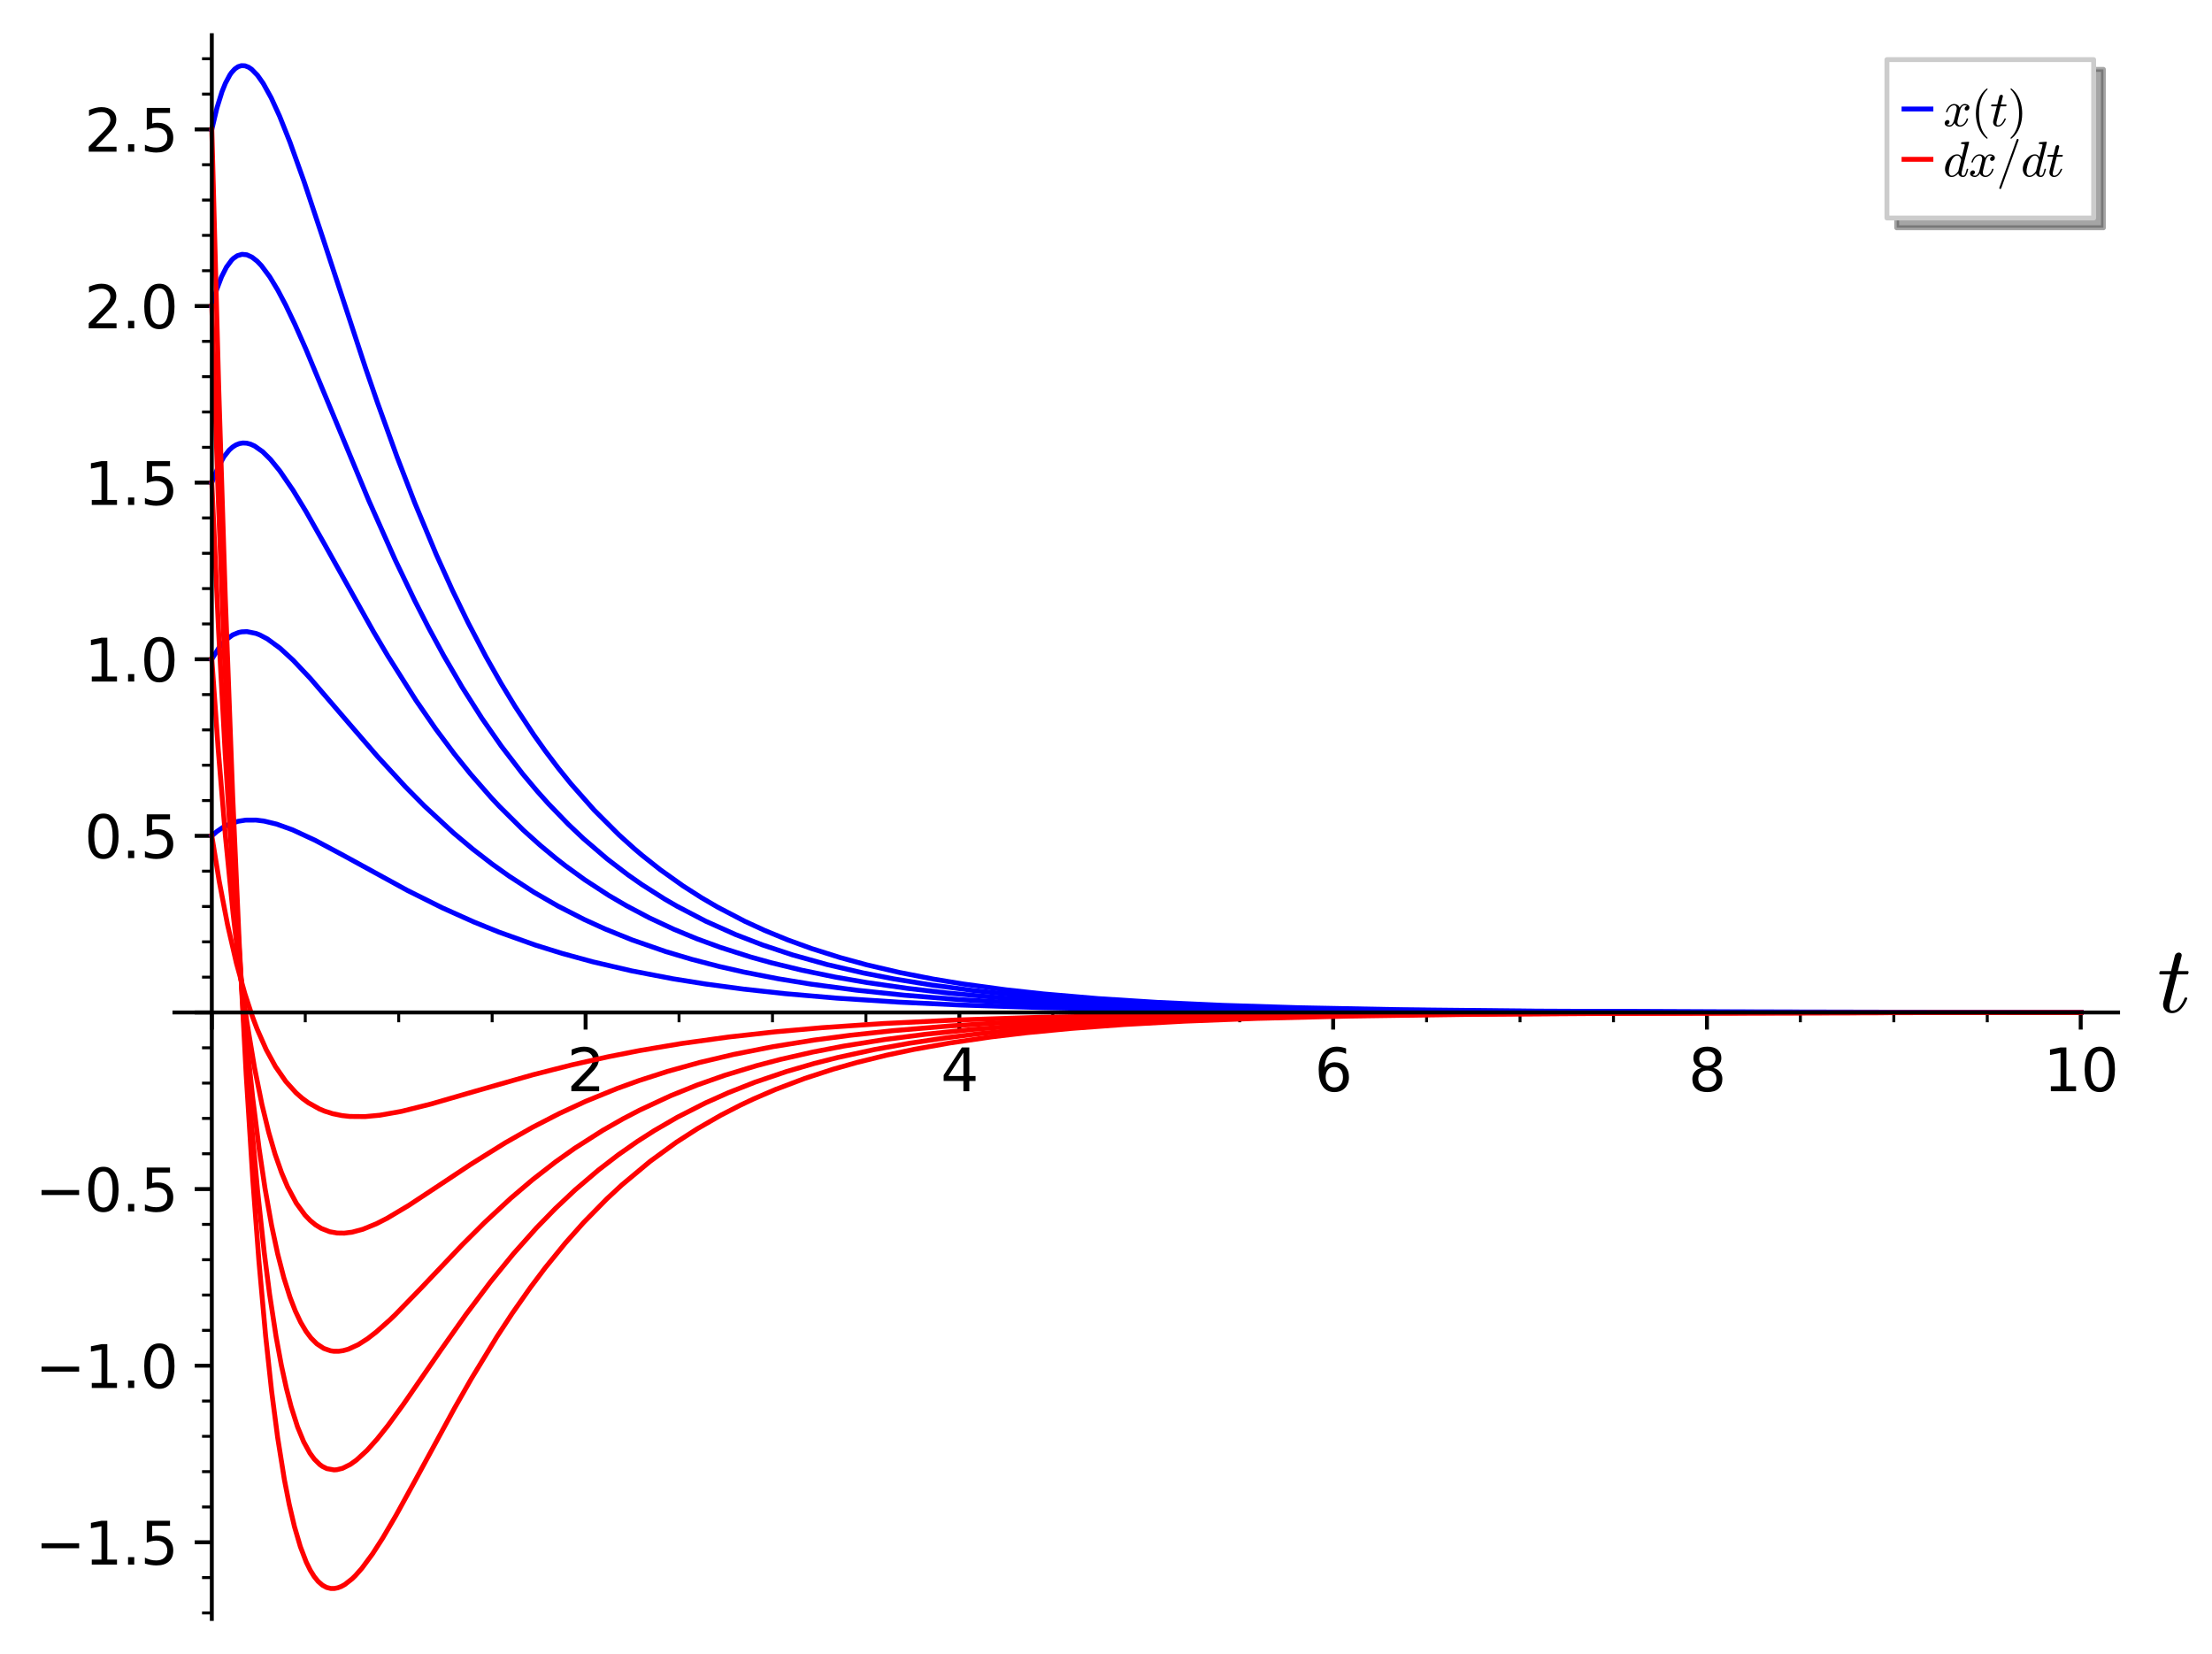 <?xml version="1.0" encoding="utf-8" standalone="no"?>
<!DOCTYPE svg PUBLIC "-//W3C//DTD SVG 1.1//EN"
  "http://www.w3.org/Graphics/SVG/1.1/DTD/svg11.dtd">
<svg xmlns:xlink="http://www.w3.org/1999/xlink" width="452.606pt" height="338.4pt" viewBox="0 0 452.606 338.4" xmlns="http://www.w3.org/2000/svg" version="1.1">
 <defs>
  <style type="text/css">*{stroke-linejoin: round; stroke-linecap: butt}</style>
 </defs>
 <g id="figure_1">
  <g id="patch_1">
   <path d="M 0 338.4 
L 452.606 338.4 
L 452.606 0 
L 0 0 
z
" style="fill: #ffffff"/>
  </g>
  <g id="axes_1">
   <g id="patch_2">
    <path d="M 35.691 331.2 
L 433.391 331.2 
L 433.391 7.2 
L 35.691 7.2 
z
" style="fill: #ffffff"/>
   </g>
   <g id="matplotlib.axis_1">
    <g id="xtick_1">
     <g id="line2d_1">
      <defs>
       <path id="m7b6e2e7fbb" d="M 0 0 
L 0 3.5 
" style="stroke: #000000; stroke-width: 0.8"/>
      </defs>
      <g>
       <use xlink:href="#m7b6e2e7fbb" x="43.339" y="207.125" style="stroke: #000000; stroke-width: 0.8"/>
      </g>
     </g>
    </g>
    <g id="xtick_2">
     <g id="line2d_2">
      <g>
       <use xlink:href="#m7b6e2e7fbb" x="119.82" y="207.125" style="stroke: #000000; stroke-width: 0.8"/>
      </g>
     </g>
     <g id="text_1">
      <!-- 2 -->
      <g transform="translate(116.003 223.243) scale(0.12 -0.12)">
       <defs>
        <path id="DejaVuSans-32" d="M 1228 531 
L 3431 531 
L 3431 0 
L 469 0 
L 469 531 
Q 828 903 1448 1529 
Q 2069 2156 2228 2338 
Q 2531 2678 2651 2914 
Q 2772 3150 2772 3378 
Q 2772 3750 2511 3984 
Q 2250 4219 1831 4219 
Q 1534 4219 1204 4116 
Q 875 4013 500 3803 
L 500 4441 
Q 881 4594 1212 4672 
Q 1544 4750 1819 4750 
Q 2544 4750 2975 4387 
Q 3406 4025 3406 3419 
Q 3406 3131 3298 2873 
Q 3191 2616 2906 2266 
Q 2828 2175 2409 1742 
Q 1991 1309 1228 531 
z
" transform="scale(0.016)"/>
       </defs>
       <use xlink:href="#DejaVuSans-32"/>
      </g>
     </g>
    </g>
    <g id="xtick_3">
     <g id="line2d_3">
      <g>
       <use xlink:href="#m7b6e2e7fbb" x="196.301" y="207.125" style="stroke: #000000; stroke-width: 0.8"/>
      </g>
     </g>
     <g id="text_2">
      <!-- 4 -->
      <g transform="translate(192.483 223.243) scale(0.12 -0.12)">
       <defs>
        <path id="DejaVuSans-34" d="M 2419 4116 
L 825 1625 
L 2419 1625 
L 2419 4116 
z
M 2253 4666 
L 3047 4666 
L 3047 1625 
L 3713 1625 
L 3713 1100 
L 3047 1100 
L 3047 0 
L 2419 0 
L 2419 1100 
L 313 1100 
L 313 1709 
L 2253 4666 
z
" transform="scale(0.016)"/>
       </defs>
       <use xlink:href="#DejaVuSans-34"/>
      </g>
     </g>
    </g>
    <g id="xtick_4">
     <g id="line2d_4">
      <g>
       <use xlink:href="#m7b6e2e7fbb" x="272.782" y="207.125" style="stroke: #000000; stroke-width: 0.8"/>
      </g>
     </g>
     <g id="text_3">
      <!-- 6 -->
      <g transform="translate(268.964 223.243) scale(0.12 -0.12)">
       <defs>
        <path id="DejaVuSans-36" d="M 2113 2584 
Q 1688 2584 1439 2293 
Q 1191 2003 1191 1497 
Q 1191 994 1439 701 
Q 1688 409 2113 409 
Q 2538 409 2786 701 
Q 3034 994 3034 1497 
Q 3034 2003 2786 2293 
Q 2538 2584 2113 2584 
z
M 3366 4563 
L 3366 3988 
Q 3128 4100 2886 4159 
Q 2644 4219 2406 4219 
Q 1781 4219 1451 3797 
Q 1122 3375 1075 2522 
Q 1259 2794 1537 2939 
Q 1816 3084 2150 3084 
Q 2853 3084 3261 2657 
Q 3669 2231 3669 1497 
Q 3669 778 3244 343 
Q 2819 -91 2113 -91 
Q 1303 -91 875 529 
Q 447 1150 447 2328 
Q 447 3434 972 4092 
Q 1497 4750 2381 4750 
Q 2619 4750 2861 4703 
Q 3103 4656 3366 4563 
z
" transform="scale(0.016)"/>
       </defs>
       <use xlink:href="#DejaVuSans-36"/>
      </g>
     </g>
    </g>
    <g id="xtick_5">
     <g id="line2d_5">
      <g>
       <use xlink:href="#m7b6e2e7fbb" x="349.263" y="207.125" style="stroke: #000000; stroke-width: 0.8"/>
      </g>
     </g>
     <g id="text_4">
      <!-- 8 -->
      <g transform="translate(345.445 223.243) scale(0.12 -0.12)">
       <defs>
        <path id="DejaVuSans-38" d="M 2034 2216 
Q 1584 2216 1326 1975 
Q 1069 1734 1069 1313 
Q 1069 891 1326 650 
Q 1584 409 2034 409 
Q 2484 409 2743 651 
Q 3003 894 3003 1313 
Q 3003 1734 2745 1975 
Q 2488 2216 2034 2216 
z
M 1403 2484 
Q 997 2584 770 2862 
Q 544 3141 544 3541 
Q 544 4100 942 4425 
Q 1341 4750 2034 4750 
Q 2731 4750 3128 4425 
Q 3525 4100 3525 3541 
Q 3525 3141 3298 2862 
Q 3072 2584 2669 2484 
Q 3125 2378 3379 2068 
Q 3634 1759 3634 1313 
Q 3634 634 3220 271 
Q 2806 -91 2034 -91 
Q 1263 -91 848 271 
Q 434 634 434 1313 
Q 434 1759 690 2068 
Q 947 2378 1403 2484 
z
M 1172 3481 
Q 1172 3119 1398 2916 
Q 1625 2713 2034 2713 
Q 2441 2713 2670 2916 
Q 2900 3119 2900 3481 
Q 2900 3844 2670 4047 
Q 2441 4250 2034 4250 
Q 1625 4250 1398 4047 
Q 1172 3844 1172 3481 
z
" transform="scale(0.016)"/>
       </defs>
       <use xlink:href="#DejaVuSans-38"/>
      </g>
     </g>
    </g>
    <g id="xtick_6">
     <g id="line2d_6">
      <g>
       <use xlink:href="#m7b6e2e7fbb" x="425.743" y="207.125" style="stroke: #000000; stroke-width: 0.8"/>
      </g>
     </g>
     <g id="text_5">
      <!-- 10 -->
      <g transform="translate(418.108 223.243) scale(0.12 -0.12)">
       <defs>
        <path id="DejaVuSans-31" d="M 794 531 
L 1825 531 
L 1825 4091 
L 703 3866 
L 703 4441 
L 1819 4666 
L 2450 4666 
L 2450 531 
L 3481 531 
L 3481 0 
L 794 0 
L 794 531 
z
" transform="scale(0.016)"/>
        <path id="DejaVuSans-30" d="M 2034 4250 
Q 1547 4250 1301 3770 
Q 1056 3291 1056 2328 
Q 1056 1369 1301 889 
Q 1547 409 2034 409 
Q 2525 409 2770 889 
Q 3016 1369 3016 2328 
Q 3016 3291 2770 3770 
Q 2525 4250 2034 4250 
z
M 2034 4750 
Q 2819 4750 3233 4129 
Q 3647 3509 3647 2328 
Q 3647 1150 3233 529 
Q 2819 -91 2034 -91 
Q 1250 -91 836 529 
Q 422 1150 422 2328 
Q 422 3509 836 4129 
Q 1250 4750 2034 4750 
z
" transform="scale(0.016)"/>
       </defs>
       <use xlink:href="#DejaVuSans-31"/>
       <use xlink:href="#DejaVuSans-30" x="63.623"/>
      </g>
     </g>
    </g>
    <g id="xtick_7">
     <g id="line2d_7">
      <defs>
       <path id="m4ccfd681a9" d="M 0 0 
L 0 2 
" style="stroke: #000000; stroke-width: 0.6"/>
      </defs>
      <g>
       <use xlink:href="#m4ccfd681a9" x="62.46" y="207.125" style="stroke: #000000; stroke-width: 0.6"/>
      </g>
     </g>
    </g>
    <g id="xtick_8">
     <g id="line2d_8">
      <g>
       <use xlink:href="#m4ccfd681a9" x="81.58" y="207.125" style="stroke: #000000; stroke-width: 0.6"/>
      </g>
     </g>
    </g>
    <g id="xtick_9">
     <g id="line2d_9">
      <g>
       <use xlink:href="#m4ccfd681a9" x="100.7" y="207.125" style="stroke: #000000; stroke-width: 0.6"/>
      </g>
     </g>
    </g>
    <g id="xtick_10">
     <g id="line2d_10">
      <g>
       <use xlink:href="#m4ccfd681a9" x="138.94" y="207.125" style="stroke: #000000; stroke-width: 0.6"/>
      </g>
     </g>
    </g>
    <g id="xtick_11">
     <g id="line2d_11">
      <g>
       <use xlink:href="#m4ccfd681a9" x="158.061" y="207.125" style="stroke: #000000; stroke-width: 0.6"/>
      </g>
     </g>
    </g>
    <g id="xtick_12">
     <g id="line2d_12">
      <g>
       <use xlink:href="#m4ccfd681a9" x="177.181" y="207.125" style="stroke: #000000; stroke-width: 0.6"/>
      </g>
     </g>
    </g>
    <g id="xtick_13">
     <g id="line2d_13">
      <g>
       <use xlink:href="#m4ccfd681a9" x="215.421" y="207.125" style="stroke: #000000; stroke-width: 0.6"/>
      </g>
     </g>
    </g>
    <g id="xtick_14">
     <g id="line2d_14">
      <g>
       <use xlink:href="#m4ccfd681a9" x="234.541" y="207.125" style="stroke: #000000; stroke-width: 0.6"/>
      </g>
     </g>
    </g>
    <g id="xtick_15">
     <g id="line2d_15">
      <g>
       <use xlink:href="#m4ccfd681a9" x="253.662" y="207.125" style="stroke: #000000; stroke-width: 0.6"/>
      </g>
     </g>
    </g>
    <g id="xtick_16">
     <g id="line2d_16">
      <g>
       <use xlink:href="#m4ccfd681a9" x="291.902" y="207.125" style="stroke: #000000; stroke-width: 0.6"/>
      </g>
     </g>
    </g>
    <g id="xtick_17">
     <g id="line2d_17">
      <g>
       <use xlink:href="#m4ccfd681a9" x="311.022" y="207.125" style="stroke: #000000; stroke-width: 0.6"/>
      </g>
     </g>
    </g>
    <g id="xtick_18">
     <g id="line2d_18">
      <g>
       <use xlink:href="#m4ccfd681a9" x="330.142" y="207.125" style="stroke: #000000; stroke-width: 0.6"/>
      </g>
     </g>
    </g>
    <g id="xtick_19">
     <g id="line2d_19">
      <g>
       <use xlink:href="#m4ccfd681a9" x="368.383" y="207.125" style="stroke: #000000; stroke-width: 0.6"/>
      </g>
     </g>
    </g>
    <g id="xtick_20">
     <g id="line2d_20">
      <g>
       <use xlink:href="#m4ccfd681a9" x="387.503" y="207.125" style="stroke: #000000; stroke-width: 0.6"/>
      </g>
     </g>
    </g>
    <g id="xtick_21">
     <g id="line2d_21">
      <g>
       <use xlink:href="#m4ccfd681a9" x="406.623" y="207.125" style="stroke: #000000; stroke-width: 0.6"/>
      </g>
     </g>
    </g>
    <g id="text_6">
     <!-- $t$ -->
     <g transform="translate(441.391 207.125) scale(0.19 -0.19)">
      <defs>
       <path id="Cmmi10-74" d="M 397 519 
Q 397 613 416 697 
L 878 2534 
L 206 2534 
Q 141 2534 141 2619 
Q 166 2759 225 2759 
L 934 2759 
L 1191 3803 
Q 1216 3888 1291 3947 
Q 1366 4006 1459 4006 
Q 1541 4006 1595 3957 
Q 1650 3909 1650 3828 
Q 1650 3809 1648 3798 
Q 1647 3788 1644 3775 
L 1388 2759 
L 2047 2759 
Q 2113 2759 2113 2675 
Q 2109 2659 2100 2621 
Q 2091 2584 2075 2559 
Q 2059 2534 2028 2534 
L 1331 2534 
L 872 684 
Q 825 503 825 372 
Q 825 97 1013 97 
Q 1294 97 1511 361 
Q 1728 625 1844 941 
Q 1869 978 1894 978 
L 1972 978 
Q 1997 978 2012 961 
Q 2028 944 2028 922 
Q 2028 909 2022 903 
Q 1881 516 1612 222 
Q 1344 -72 997 -72 
Q 744 -72 570 93 
Q 397 259 397 519 
z
" transform="scale(0.016)"/>
      </defs>
      <use xlink:href="#Cmmi10-74" transform="translate(0 0.406)"/>
     </g>
    </g>
   </g>
   <g id="matplotlib.axis_2">
    <g id="ytick_1">
     <g id="line2d_22">
      <defs>
       <path id="ma1ce0ac68f" d="M 0 0 
L -3.5 0 
" style="stroke: #000000; stroke-width: 0.8"/>
      </defs>
      <g>
       <use xlink:href="#ma1ce0ac68f" x="43.339" y="315.515" style="stroke: #000000; stroke-width: 0.8"/>
      </g>
     </g>
     <g id="text_7">
      <!-- −1.5 -->
      <g transform="translate(7.2 320.074) scale(0.12 -0.12)">
       <defs>
        <path id="DejaVuSans-2212" d="M 678 2272 
L 4684 2272 
L 4684 1741 
L 678 1741 
L 678 2272 
z
" transform="scale(0.016)"/>
        <path id="DejaVuSans-2e" d="M 684 794 
L 1344 794 
L 1344 0 
L 684 0 
L 684 794 
z
" transform="scale(0.016)"/>
        <path id="DejaVuSans-35" d="M 691 4666 
L 3169 4666 
L 3169 4134 
L 1269 4134 
L 1269 2991 
Q 1406 3038 1543 3061 
Q 1681 3084 1819 3084 
Q 2600 3084 3056 2656 
Q 3513 2228 3513 1497 
Q 3513 744 3044 326 
Q 2575 -91 1722 -91 
Q 1428 -91 1123 -41 
Q 819 9 494 109 
L 494 744 
Q 775 591 1075 516 
Q 1375 441 1709 441 
Q 2250 441 2565 725 
Q 2881 1009 2881 1497 
Q 2881 1984 2565 2268 
Q 2250 2553 1709 2553 
Q 1456 2553 1204 2497 
Q 953 2441 691 2322 
L 691 4666 
z
" transform="scale(0.016)"/>
       </defs>
       <use xlink:href="#DejaVuSans-2212"/>
       <use xlink:href="#DejaVuSans-31" x="83.789"/>
       <use xlink:href="#DejaVuSans-2e" x="147.412"/>
       <use xlink:href="#DejaVuSans-35" x="179.199"/>
      </g>
     </g>
    </g>
    <g id="ytick_2">
     <g id="line2d_23">
      <g>
       <use xlink:href="#ma1ce0ac68f" x="43.339" y="279.385" style="stroke: #000000; stroke-width: 0.8"/>
      </g>
     </g>
     <g id="text_8">
      <!-- −1.0 -->
      <g transform="translate(7.2 283.944) scale(0.12 -0.12)">
       <use xlink:href="#DejaVuSans-2212"/>
       <use xlink:href="#DejaVuSans-31" x="83.789"/>
       <use xlink:href="#DejaVuSans-2e" x="147.412"/>
       <use xlink:href="#DejaVuSans-30" x="179.199"/>
      </g>
     </g>
    </g>
    <g id="ytick_3">
     <g id="line2d_24">
      <g>
       <use xlink:href="#ma1ce0ac68f" x="43.339" y="243.255" style="stroke: #000000; stroke-width: 0.8"/>
      </g>
     </g>
     <g id="text_9">
      <!-- −0.5 -->
      <g transform="translate(7.2 247.814) scale(0.12 -0.12)">
       <use xlink:href="#DejaVuSans-2212"/>
       <use xlink:href="#DejaVuSans-30" x="83.789"/>
       <use xlink:href="#DejaVuSans-2e" x="147.412"/>
       <use xlink:href="#DejaVuSans-35" x="179.199"/>
      </g>
     </g>
    </g>
    <g id="ytick_4">
     <g id="line2d_25">
      <g>
       <use xlink:href="#ma1ce0ac68f" x="43.339" y="207.125" style="stroke: #000000; stroke-width: 0.8"/>
      </g>
     </g>
    </g>
    <g id="ytick_5">
     <g id="line2d_26">
      <g>
       <use xlink:href="#ma1ce0ac68f" x="43.339" y="170.995" style="stroke: #000000; stroke-width: 0.8"/>
      </g>
     </g>
     <g id="text_10">
      <!-- 0.5 -->
      <g transform="translate(17.256 175.554) scale(0.12 -0.12)">
       <use xlink:href="#DejaVuSans-30"/>
       <use xlink:href="#DejaVuSans-2e" x="63.623"/>
       <use xlink:href="#DejaVuSans-35" x="95.41"/>
      </g>
     </g>
    </g>
    <g id="ytick_6">
     <g id="line2d_27">
      <g>
       <use xlink:href="#ma1ce0ac68f" x="43.339" y="134.865" style="stroke: #000000; stroke-width: 0.8"/>
      </g>
     </g>
     <g id="text_11">
      <!-- 1.0 -->
      <g transform="translate(17.256 139.424) scale(0.12 -0.12)">
       <use xlink:href="#DejaVuSans-31"/>
       <use xlink:href="#DejaVuSans-2e" x="63.623"/>
       <use xlink:href="#DejaVuSans-30" x="95.41"/>
      </g>
     </g>
    </g>
    <g id="ytick_7">
     <g id="line2d_28">
      <g>
       <use xlink:href="#ma1ce0ac68f" x="43.339" y="98.735" style="stroke: #000000; stroke-width: 0.8"/>
      </g>
     </g>
     <g id="text_12">
      <!-- 1.5 -->
      <g transform="translate(17.256 103.294) scale(0.12 -0.12)">
       <use xlink:href="#DejaVuSans-31"/>
       <use xlink:href="#DejaVuSans-2e" x="63.623"/>
       <use xlink:href="#DejaVuSans-35" x="95.41"/>
      </g>
     </g>
    </g>
    <g id="ytick_8">
     <g id="line2d_29">
      <g>
       <use xlink:href="#ma1ce0ac68f" x="43.339" y="62.605" style="stroke: #000000; stroke-width: 0.8"/>
      </g>
     </g>
     <g id="text_13">
      <!-- 2.0 -->
      <g transform="translate(17.256 67.164) scale(0.12 -0.12)">
       <use xlink:href="#DejaVuSans-32"/>
       <use xlink:href="#DejaVuSans-2e" x="63.623"/>
       <use xlink:href="#DejaVuSans-30" x="95.41"/>
      </g>
     </g>
    </g>
    <g id="ytick_9">
     <g id="line2d_30">
      <g>
       <use xlink:href="#ma1ce0ac68f" x="43.339" y="26.475" style="stroke: #000000; stroke-width: 0.8"/>
      </g>
     </g>
     <g id="text_14">
      <!-- 2.5 -->
      <g transform="translate(17.256 31.034) scale(0.12 -0.12)">
       <use xlink:href="#DejaVuSans-32"/>
       <use xlink:href="#DejaVuSans-2e" x="63.623"/>
       <use xlink:href="#DejaVuSans-35" x="95.41"/>
      </g>
     </g>
    </g>
    <g id="ytick_10">
     <g id="line2d_31">
      <defs>
       <path id="m67cfd50c93" d="M 0 0 
L -2 0 
" style="stroke: #000000; stroke-width: 0.6"/>
      </defs>
      <g>
       <use xlink:href="#m67cfd50c93" x="43.339" y="329.967" style="stroke: #000000; stroke-width: 0.6"/>
      </g>
     </g>
    </g>
    <g id="ytick_11">
     <g id="line2d_32">
      <g>
       <use xlink:href="#m67cfd50c93" x="43.339" y="322.741" style="stroke: #000000; stroke-width: 0.6"/>
      </g>
     </g>
    </g>
    <g id="ytick_12">
     <g id="line2d_33">
      <g>
       <use xlink:href="#m67cfd50c93" x="43.339" y="308.289" style="stroke: #000000; stroke-width: 0.6"/>
      </g>
     </g>
    </g>
    <g id="ytick_13">
     <g id="line2d_34">
      <g>
       <use xlink:href="#m67cfd50c93" x="43.339" y="301.063" style="stroke: #000000; stroke-width: 0.6"/>
      </g>
     </g>
    </g>
    <g id="ytick_14">
     <g id="line2d_35">
      <g>
       <use xlink:href="#m67cfd50c93" x="43.339" y="293.837" style="stroke: #000000; stroke-width: 0.6"/>
      </g>
     </g>
    </g>
    <g id="ytick_15">
     <g id="line2d_36">
      <g>
       <use xlink:href="#m67cfd50c93" x="43.339" y="286.611" style="stroke: #000000; stroke-width: 0.6"/>
      </g>
     </g>
    </g>
    <g id="ytick_16">
     <g id="line2d_37">
      <g>
       <use xlink:href="#m67cfd50c93" x="43.339" y="272.159" style="stroke: #000000; stroke-width: 0.6"/>
      </g>
     </g>
    </g>
    <g id="ytick_17">
     <g id="line2d_38">
      <g>
       <use xlink:href="#m67cfd50c93" x="43.339" y="264.933" style="stroke: #000000; stroke-width: 0.6"/>
      </g>
     </g>
    </g>
    <g id="ytick_18">
     <g id="line2d_39">
      <g>
       <use xlink:href="#m67cfd50c93" x="43.339" y="257.707" style="stroke: #000000; stroke-width: 0.6"/>
      </g>
     </g>
    </g>
    <g id="ytick_19">
     <g id="line2d_40">
      <g>
       <use xlink:href="#m67cfd50c93" x="43.339" y="250.481" style="stroke: #000000; stroke-width: 0.6"/>
      </g>
     </g>
    </g>
    <g id="ytick_20">
     <g id="line2d_41">
      <g>
       <use xlink:href="#m67cfd50c93" x="43.339" y="236.029" style="stroke: #000000; stroke-width: 0.6"/>
      </g>
     </g>
    </g>
    <g id="ytick_21">
     <g id="line2d_42">
      <g>
       <use xlink:href="#m67cfd50c93" x="43.339" y="228.803" style="stroke: #000000; stroke-width: 0.6"/>
      </g>
     </g>
    </g>
    <g id="ytick_22">
     <g id="line2d_43">
      <g>
       <use xlink:href="#m67cfd50c93" x="43.339" y="221.577" style="stroke: #000000; stroke-width: 0.6"/>
      </g>
     </g>
    </g>
    <g id="ytick_23">
     <g id="line2d_44">
      <g>
       <use xlink:href="#m67cfd50c93" x="43.339" y="214.351" style="stroke: #000000; stroke-width: 0.6"/>
      </g>
     </g>
    </g>
    <g id="ytick_24">
     <g id="line2d_45">
      <g>
       <use xlink:href="#m67cfd50c93" x="43.339" y="199.899" style="stroke: #000000; stroke-width: 0.6"/>
      </g>
     </g>
    </g>
    <g id="ytick_25">
     <g id="line2d_46">
      <g>
       <use xlink:href="#m67cfd50c93" x="43.339" y="192.673" style="stroke: #000000; stroke-width: 0.6"/>
      </g>
     </g>
    </g>
    <g id="ytick_26">
     <g id="line2d_47">
      <g>
       <use xlink:href="#m67cfd50c93" x="43.339" y="185.447" style="stroke: #000000; stroke-width: 0.6"/>
      </g>
     </g>
    </g>
    <g id="ytick_27">
     <g id="line2d_48">
      <g>
       <use xlink:href="#m67cfd50c93" x="43.339" y="178.221" style="stroke: #000000; stroke-width: 0.6"/>
      </g>
     </g>
    </g>
    <g id="ytick_28">
     <g id="line2d_49">
      <g>
       <use xlink:href="#m67cfd50c93" x="43.339" y="163.769" style="stroke: #000000; stroke-width: 0.6"/>
      </g>
     </g>
    </g>
    <g id="ytick_29">
     <g id="line2d_50">
      <g>
       <use xlink:href="#m67cfd50c93" x="43.339" y="156.543" style="stroke: #000000; stroke-width: 0.6"/>
      </g>
     </g>
    </g>
    <g id="ytick_30">
     <g id="line2d_51">
      <g>
       <use xlink:href="#m67cfd50c93" x="43.339" y="149.317" style="stroke: #000000; stroke-width: 0.6"/>
      </g>
     </g>
    </g>
    <g id="ytick_31">
     <g id="line2d_52">
      <g>
       <use xlink:href="#m67cfd50c93" x="43.339" y="142.091" style="stroke: #000000; stroke-width: 0.6"/>
      </g>
     </g>
    </g>
    <g id="ytick_32">
     <g id="line2d_53">
      <g>
       <use xlink:href="#m67cfd50c93" x="43.339" y="127.639" style="stroke: #000000; stroke-width: 0.6"/>
      </g>
     </g>
    </g>
    <g id="ytick_33">
     <g id="line2d_54">
      <g>
       <use xlink:href="#m67cfd50c93" x="43.339" y="120.413" style="stroke: #000000; stroke-width: 0.6"/>
      </g>
     </g>
    </g>
    <g id="ytick_34">
     <g id="line2d_55">
      <g>
       <use xlink:href="#m67cfd50c93" x="43.339" y="113.187" style="stroke: #000000; stroke-width: 0.6"/>
      </g>
     </g>
    </g>
    <g id="ytick_35">
     <g id="line2d_56">
      <g>
       <use xlink:href="#m67cfd50c93" x="43.339" y="105.961" style="stroke: #000000; stroke-width: 0.6"/>
      </g>
     </g>
    </g>
    <g id="ytick_36">
     <g id="line2d_57">
      <g>
       <use xlink:href="#m67cfd50c93" x="43.339" y="91.509" style="stroke: #000000; stroke-width: 0.6"/>
      </g>
     </g>
    </g>
    <g id="ytick_37">
     <g id="line2d_58">
      <g>
       <use xlink:href="#m67cfd50c93" x="43.339" y="84.283" style="stroke: #000000; stroke-width: 0.6"/>
      </g>
     </g>
    </g>
    <g id="ytick_38">
     <g id="line2d_59">
      <g>
       <use xlink:href="#m67cfd50c93" x="43.339" y="77.057" style="stroke: #000000; stroke-width: 0.6"/>
      </g>
     </g>
    </g>
    <g id="ytick_39">
     <g id="line2d_60">
      <g>
       <use xlink:href="#m67cfd50c93" x="43.339" y="69.831" style="stroke: #000000; stroke-width: 0.6"/>
      </g>
     </g>
    </g>
    <g id="ytick_40">
     <g id="line2d_61">
      <g>
       <use xlink:href="#m67cfd50c93" x="43.339" y="55.379" style="stroke: #000000; stroke-width: 0.6"/>
      </g>
     </g>
    </g>
    <g id="ytick_41">
     <g id="line2d_62">
      <g>
       <use xlink:href="#m67cfd50c93" x="43.339" y="48.153" style="stroke: #000000; stroke-width: 0.6"/>
      </g>
     </g>
    </g>
    <g id="ytick_42">
     <g id="line2d_63">
      <g>
       <use xlink:href="#m67cfd50c93" x="43.339" y="40.927" style="stroke: #000000; stroke-width: 0.6"/>
      </g>
     </g>
    </g>
    <g id="ytick_43">
     <g id="line2d_64">
      <g>
       <use xlink:href="#m67cfd50c93" x="43.339" y="33.701" style="stroke: #000000; stroke-width: 0.6"/>
      </g>
     </g>
    </g>
    <g id="ytick_44">
     <g id="line2d_65">
      <g>
       <use xlink:href="#m67cfd50c93" x="43.339" y="19.249" style="stroke: #000000; stroke-width: 0.6"/>
      </g>
     </g>
    </g>
    <g id="ytick_45">
     <g id="line2d_66">
      <g>
       <use xlink:href="#m67cfd50c93" x="43.339" y="12.023" style="stroke: #000000; stroke-width: 0.6"/>
      </g>
     </g>
    </g>
   </g>
   <g id="line2d_67">
    <path d="M 43.339 170.995 
L 44.362 170.116 
L 45.576 169.283 
L 46.791 168.654 
L 48.704 168.018 
L 50.22 167.778 
L 52.353 167.765 
L 54.061 167.98 
L 56.609 168.594 
L 59.851 169.758 
L 64.503 171.914 
L 70.25 174.982 
L 83.365 182.163 
L 90.503 185.719 
L 97.003 188.631 
L 102.075 190.679 
L 109.513 193.333 
L 115.005 195.043 
L 121.276 196.759 
L 129.249 198.615 
L 137.661 200.23 
L 144.367 201.304 
L 152.176 202.351 
L 160.628 203.279 
L 171.172 204.191 
L 183.889 205.012 
L 196.556 205.603 
L 213.516 206.145 
L 234.763 206.562 
L 261.759 206.847 
L 302.629 207.029 
L 381.774 207.113 
L 425.743 207.121 
L 425.743 207.121 
" clip-path="url(#p3174c40351)" style="fill: none; stroke: #0000ff; stroke-linecap: square"/>
   </g>
   <g id="line2d_68">
    <path d="M 43.339 170.995 
L 44.86 180.314 
L 46.565 189.191 
L 48.367 197.019 
L 50.094 203.259 
L 51.576 207.771 
L 52.607 210.509 
L 54.48 214.751 
L 56.364 218.194 
L 58.489 221.258 
L 60.568 223.557 
L 61.831 224.671 
L 63.095 225.6 
L 65.369 226.872 
L 66.426 227.311 
L 68.086 227.836 
L 69.987 228.222 
L 71.587 228.398 
L 74.721 228.424 
L 77.716 228.145 
L 82.154 227.355 
L 88.173 225.857 
L 97.366 223.197 
L 109.041 219.874 
L 117.004 217.851 
L 124.322 216.211 
L 130.827 214.931 
L 139.391 213.486 
L 149.115 212.142 
L 158.53 211.096 
L 168.145 210.243 
L 180.742 209.39 
L 195.521 208.676 
L 212.57 208.124 
L 233.532 207.705 
L 261.427 207.405 
L 301.55 207.223 
L 378.891 207.138 
L 425.743 207.129 
L 425.743 207.129 
" clip-path="url(#p3174c40351)" style="fill: none; stroke: #ff0000; stroke-linecap: square"/>
   </g>
   <g id="line2d_69">
    <path d="M 43.339 134.865 
L 44.777 132.536 
L 46.215 130.904 
L 47.617 129.884 
L 48.835 129.389 
L 49.444 129.262 
L 50.532 129.213 
L 52.397 129.59 
L 53.175 129.895 
L 54.708 130.709 
L 57.305 132.609 
L 59.988 135.074 
L 63.53 138.829 
L 71.229 147.789 
L 77.249 154.757 
L 82.964 160.97 
L 86.875 164.921 
L 92.774 170.38 
L 96.71 173.684 
L 100.708 176.772 
L 104.167 179.236 
L 109.236 182.517 
L 114.087 185.318 
L 119.53 188.101 
L 123.732 190.015 
L 129.33 192.28 
L 136.247 194.679 
L 141.543 196.256 
L 147.053 197.69 
L 152.175 198.855 
L 159.186 200.223 
L 165.901 201.323 
L 175.175 202.562 
L 185.035 203.593 
L 196.221 204.485 
L 209.894 205.276 
L 224.162 205.85 
L 240.325 206.289 
L 263.402 206.667 
L 293.658 206.917 
L 343.198 207.068 
L 425.743 207.118 
L 425.743 207.118 
" clip-path="url(#p3174c40351)" style="fill: none; stroke: #0000ff; stroke-linecap: square"/>
   </g>
   <g id="line2d_70">
    <path d="M 43.339 134.865 
L 44.634 153.092 
L 46.115 170.923 
L 47.7 186.958 
L 48.936 197.565 
L 50.528 209.129 
L 52.058 218.324 
L 53.588 225.92 
L 54.978 231.631 
L 56.292 236.137 
L 57.607 239.886 
L 58.828 242.773 
L 60.635 246.149 
L 62.407 248.578 
L 63.472 249.685 
L 64.537 250.561 
L 65.727 251.298 
L 67.471 251.981 
L 68.968 252.248 
L 70.465 252.269 
L 72.087 252.06 
L 74.252 251.476 
L 77.006 250.353 
L 79.187 249.241 
L 83.606 246.61 
L 89.953 242.422 
L 96.279 238.221 
L 103.38 233.791 
L 109.01 230.593 
L 114.441 227.799 
L 119.871 225.289 
L 126.224 222.696 
L 130.788 221.046 
L 136.581 219.183 
L 143.175 217.35 
L 150.124 215.706 
L 158.148 214.124 
L 166.543 212.773 
L 174.062 211.782 
L 182.771 210.846 
L 194.33 209.885 
L 205.674 209.182 
L 217.49 208.638 
L 234.817 208.088 
L 255.764 207.683 
L 283.995 207.392 
L 325.48 207.215 
L 408.007 207.135 
L 425.743 207.131 
L 425.743 207.131 
" clip-path="url(#p3174c40351)" style="fill: none; stroke: #ff0000; stroke-linecap: square"/>
   </g>
   <g id="line2d_71">
    <path d="M 43.339 98.735 
L 44.57 95.693 
L 45.801 93.464 
L 46.889 92.086 
L 47.595 91.454 
L 48.3 91.01 
L 49.006 90.738 
L 49.712 90.624 
L 50.49 90.665 
L 51.268 90.867 
L 52.098 91.241 
L 53.751 92.412 
L 55.338 93.982 
L 57.234 96.309 
L 59.98 100.322 
L 62.586 104.603 
L 66.463 111.432 
L 76.389 129.17 
L 79.363 134.193 
L 85.112 143.279 
L 89.159 149.138 
L 93.016 154.298 
L 96.302 158.374 
L 100.493 163.165 
L 102.151 164.939 
L 107.054 169.803 
L 110.54 172.935 
L 113.799 175.637 
L 115.731 177.141 
L 119.669 179.995 
L 124.578 183.187 
L 128.164 185.285 
L 132.912 187.788 
L 137.869 190.102 
L 142.564 192.042 
L 147.419 193.818 
L 153.613 195.788 
L 157.773 196.946 
L 164.073 198.48 
L 170.911 199.887 
L 177.39 201.009 
L 185.786 202.209 
L 194.238 203.181 
L 205.029 204.148 
L 215.65 204.868 
L 229.297 205.545 
L 245.552 206.091 
L 263.753 206.483 
L 289.209 206.795 
L 327.469 207.003 
L 392.733 207.103 
L 425.743 207.116 
L 425.743 207.116 
" clip-path="url(#p3174c40351)" style="fill: none; stroke: #0000ff; stroke-linecap: square"/>
   </g>
   <g id="line2d_72">
    <path d="M 43.339 98.735 
L 44.718 128.866 
L 46.078 154.233 
L 47.446 175.968 
L 48.848 194.855 
L 50.287 211.145 
L 51.699 224.526 
L 53.005 234.911 
L 54.227 243.123 
L 55.56 250.637 
L 56.809 256.486 
L 58.07 261.37 
L 59.33 265.362 
L 60.425 268.194 
L 61.52 270.508 
L 62.622 272.371 
L 63.625 273.709 
L 64.832 274.919 
L 66.242 275.851 
L 67.634 276.335 
L 68.32 276.435 
L 69.265 276.44 
L 70.21 276.307 
L 71.273 276.011 
L 73.3 275.083 
L 75.19 273.874 
L 76.954 272.515 
L 79.754 270.027 
L 80.935 268.89 
L 86.151 263.522 
L 94.527 254.703 
L 99.176 250.069 
L 104.513 245.125 
L 108.963 241.344 
L 113.687 237.676 
L 117.543 234.94 
L 123.327 231.247 
L 127.487 228.877 
L 130.865 227.114 
L 137.22 224.158 
L 142.59 221.991 
L 148.286 219.984 
L 154.751 218.025 
L 159.604 216.748 
L 166.321 215.221 
L 172.599 214.01 
L 181.009 212.664 
L 189.36 211.586 
L 199.02 210.596 
L 209.597 209.761 
L 220.038 209.134 
L 235.08 208.482 
L 252.952 207.976 
L 275.758 207.594 
L 305.922 207.338 
L 355.071 207.184 
L 425.743 207.134 
L 425.743 207.134 
" clip-path="url(#p3174c40351)" style="fill: none; stroke: #ff0000; stroke-linecap: square"/>
   </g>
   <g id="line2d_73">
    <path d="M 43.339 62.605 
L 44.332 59.251 
L 45.331 56.624 
L 46.329 54.661 
L 47.384 53.227 
L 47.774 52.848 
L 48.554 52.313 
L 49.531 52.028 
L 50.507 52.124 
L 51.557 52.604 
L 52.607 53.424 
L 53.491 54.345 
L 55.202 56.64 
L 56.834 59.343 
L 58.444 62.393 
L 60.341 66.357 
L 62.558 71.353 
L 68.152 84.808 
L 75.451 102.381 
L 80.889 114.607 
L 84.853 122.866 
L 87.75 128.529 
L 90.794 134.134 
L 94.566 140.597 
L 98.589 146.921 
L 102.568 152.628 
L 106.92 158.289 
L 109.945 161.891 
L 112.23 164.442 
L 116.33 168.676 
L 119.439 171.613 
L 124.265 175.745 
L 128.501 178.981 
L 131.345 180.969 
L 135.973 183.911 
L 138.517 185.387 
L 144.414 188.462 
L 150.516 191.191 
L 156.008 193.307 
L 162.146 195.343 
L 169.219 197.322 
L 176.618 199.04 
L 182.895 200.259 
L 190.643 201.515 
L 199.045 202.619 
L 208.548 203.608 
L 217.867 204.368 
L 229.098 205.069 
L 240.431 205.596 
L 256.62 206.123 
L 277.064 206.538 
L 304.54 206.839 
L 345.216 207.026 
L 423.633 207.112 
L 425.743 207.113 
L 425.743 207.113 
" clip-path="url(#p3174c40351)" style="fill: none; stroke: #0000ff; stroke-linecap: square"/>
   </g>
   <g id="line2d_74">
    <path d="M 43.339 62.605 
L 44.648 101.616 
L 45.976 135.539 
L 47.332 165.083 
L 48.758 191.33 
L 50.188 213.385 
L 51.413 229.354 
L 52.699 243.585 
L 54.073 256.294 
L 55.155 264.716 
L 56.493 273.461 
L 57.568 279.297 
L 58.59 283.985 
L 59.559 287.739 
L 60.885 291.909 
L 62.147 294.971 
L 63.409 297.269 
L 64.326 298.518 
L 65.426 299.607 
L 65.977 300 
L 66.877 300.446 
L 68.353 300.706 
L 68.929 300.666 
L 70.08 300.382 
L 71.702 299.574 
L 72.953 298.679 
L 75.098 296.707 
L 77.15 294.421 
L 79.34 291.673 
L 82.48 287.376 
L 90.129 276.29 
L 95.334 268.921 
L 100.373 262.226 
L 105.059 256.481 
L 109.764 251.204 
L 113.665 247.203 
L 117.708 243.4 
L 122.424 239.381 
L 126.5 236.246 
L 130.432 233.496 
L 133.913 231.27 
L 138.605 228.554 
L 144.33 225.638 
L 149.08 223.516 
L 154.476 221.393 
L 160.951 219.2 
L 166.597 217.561 
L 171.413 216.339 
L 178.879 214.718 
L 186.065 213.426 
L 193.687 212.293 
L 199.978 211.513 
L 210.741 210.44 
L 222.323 209.576 
L 234.635 208.902 
L 250.916 208.287 
L 268.47 207.859 
L 292.624 207.516 
L 327.85 207.28 
L 385.131 207.16 
L 425.743 207.137 
L 425.743 207.137 
" clip-path="url(#p3174c40351)" style="fill: none; stroke: #ff0000; stroke-linecap: square"/>
   </g>
   <g id="line2d_75">
    <path d="M 43.339 26.475 
L 44.386 22.089 
L 45.433 18.734 
L 46.131 17.011 
L 47.039 15.323 
L 47.375 14.844 
L 48.047 14.106 
L 48.72 13.643 
L 49.392 13.431 
L 50.127 13.463 
L 50.862 13.748 
L 51.481 14.166 
L 52.691 15.407 
L 53.876 17.092 
L 55.488 20.013 
L 57.214 23.78 
L 59.33 29.086 
L 62.217 37.15 
L 66.038 48.632 
L 74.815 75.347 
L 77.247 82.408 
L 81.242 93.473 
L 84.87 102.887 
L 89.276 113.467 
L 92.566 120.755 
L 95.787 127.399 
L 99.419 134.329 
L 102.543 139.839 
L 105.405 144.54 
L 109.238 150.35 
L 111.58 153.64 
L 114.23 157.143 
L 116.83 160.362 
L 121.57 165.721 
L 126.664 170.809 
L 129.785 173.619 
L 131.437 175.018 
L 135.1 177.918 
L 139.739 181.223 
L 143.547 183.657 
L 146.822 185.568 
L 152.398 188.474 
L 156.49 190.355 
L 161.145 192.267 
L 166.049 194.047 
L 171.915 195.9 
L 177.339 197.379 
L 184.019 198.937 
L 190.956 200.292 
L 196.897 201.273 
L 205.92 202.501 
L 213.508 203.332 
L 224.775 204.299 
L 236.703 205.056 
L 250.261 205.673 
L 265.853 206.159 
L 286.765 206.566 
L 313.617 206.848 
L 354.567 207.03 
L 425.743 207.11 
L 425.743 207.11 
" clip-path="url(#p3174c40351)" style="fill: none; stroke: #0000ff; stroke-linecap: square"/>
   </g>
   <g id="line2d_76">
    <path d="M 43.339 26.475 
L 44.749 79.274 
L 46.097 122.205 
L 47.611 162.8 
L 48.953 193.008 
L 50.372 219.885 
L 51.737 241.492 
L 52.974 257.953 
L 54.344 273.215 
L 55.575 284.585 
L 56.805 294.042 
L 58.194 302.726 
L 59.173 307.735 
L 60.253 312.321 
L 61.453 316.4 
L 62.666 319.568 
L 63.478 321.216 
L 64.291 322.525 
L 65.103 323.525 
L 65.982 324.292 
L 66.829 324.752 
L 67.677 324.964 
L 68.394 324.969 
L 69.112 324.828 
L 69.829 324.555 
L 70.547 324.16 
L 72.043 322.994 
L 72.709 322.343 
L 74.043 320.836 
L 76.226 317.883 
L 78.321 314.626 
L 81.054 309.963 
L 85.017 302.752 
L 92.972 288.128 
L 96.403 282.119 
L 101.682 273.454 
L 104.828 268.658 
L 108.499 263.426 
L 111.54 259.384 
L 115.686 254.289 
L 119.407 250.105 
L 124.147 245.275 
L 127.212 242.43 
L 133.006 237.597 
L 138.396 233.677 
L 142.672 230.921 
L 147.443 228.175 
L 151.49 226.091 
L 154.238 224.793 
L 158.671 222.882 
L 164.667 220.617 
L 170.414 218.75 
L 175.384 217.344 
L 181.413 215.862 
L 187.076 214.666 
L 194.376 213.361 
L 202.8 212.132 
L 210.146 211.26 
L 219.146 210.395 
L 230.016 209.587 
L 242.362 208.908 
L 257.288 208.333 
L 276.138 207.863 
L 300.543 207.515 
L 335.226 207.282 
L 390.885 207.162 
L 425.743 207.14 
L 425.743 207.14 
" clip-path="url(#p3174c40351)" style="fill: none; stroke: #ff0000; stroke-linecap: square"/>
   </g>
   <g id="patch_3">
    <path d="M 43.339 331.2 
L 43.339 7.2 
" style="fill: none; stroke: #000000; stroke-width: 0.8; stroke-linejoin: miter; stroke-linecap: square"/>
   </g>
   <g id="patch_4">
    <path d="M 35.691 207.125 
L 433.391 207.125 
" style="fill: none; stroke: #000000; stroke-width: 0.8; stroke-linejoin: miter; stroke-linecap: square"/>
   </g>
   <g id="legend_1">
    <g id="patch_5">
     <path d="M 388.091 46.597 
L 430.391 46.597 
L 430.391 14.2 
L 388.091 14.2 
z
" style="fill: #4c4c4c; opacity: 0.5; stroke: #4c4c4c; stroke-linejoin: miter"/>
    </g>
    <g id="patch_6">
     <path d="M 386.091 44.597 
L 428.391 44.597 
L 428.391 12.2 
L 386.091 12.2 
z
" style="fill: #ffffff; stroke: #cccccc; stroke-linejoin: miter"/>
    </g>
    <g id="line2d_77">
     <path d="M 395.091 22.298 
L 389.591 22.298 
" style="fill: none; stroke: #0000ff; stroke-linecap: square"/>
    </g>
    <g id="text_15">
     <!-- $x(t)$ -->
     <g transform="translate(397.591 25.798) scale(0.1 -0.1)">
      <defs>
       <path id="Cmmi10-78" d="M 500 184 
Q 613 97 819 97 
Q 1019 97 1172 289 
Q 1325 481 1381 709 
L 1672 1844 
Q 1741 2153 1741 2266 
Q 1741 2425 1652 2544 
Q 1563 2663 1403 2663 
Q 1200 2663 1022 2536 
Q 844 2409 722 2214 
Q 600 2019 550 1819 
Q 538 1778 500 1778 
L 422 1778 
Q 372 1778 372 1838 
L 372 1856 
Q 434 2094 584 2320 
Q 734 2547 951 2687 
Q 1169 2828 1416 2828 
Q 1650 2828 1839 2703 
Q 2028 2578 2106 2363 
Q 2216 2559 2386 2693 
Q 2556 2828 2759 2828 
Q 2897 2828 3040 2779 
Q 3184 2731 3275 2631 
Q 3366 2531 3366 2381 
Q 3366 2219 3261 2101 
Q 3156 1984 2994 1984 
Q 2891 1984 2822 2050 
Q 2753 2116 2753 2216 
Q 2753 2350 2845 2451 
Q 2938 2553 3066 2572 
Q 2950 2663 2747 2663 
Q 2541 2663 2389 2472 
Q 2238 2281 2175 2047 
L 1894 916 
Q 1825 659 1825 494 
Q 1825 331 1917 214 
Q 2009 97 2163 97 
Q 2463 97 2698 361 
Q 2934 625 3009 941 
Q 3022 978 3059 978 
L 3138 978 
Q 3163 978 3178 961 
Q 3194 944 3194 922 
Q 3194 916 3188 903 
Q 3097 522 2806 225 
Q 2516 -72 2150 -72 
Q 1916 -72 1727 54 
Q 1538 181 1459 397 
Q 1359 209 1182 68 
Q 1006 -72 806 -72 
Q 669 -72 523 -23 
Q 378 25 287 125 
Q 197 225 197 378 
Q 197 528 301 651 
Q 406 775 563 775 
Q 669 775 741 711 
Q 813 647 813 544 
Q 813 409 723 309 
Q 634 209 500 184 
z
" transform="scale(0.016)"/>
       <path id="Cmr10-28" d="M 1984 -1588 
Q 1628 -1306 1370 -942 
Q 1113 -578 948 -165 
Q 784 247 703 697 
Q 622 1147 622 1600 
Q 622 2059 703 2509 
Q 784 2959 951 3375 
Q 1119 3791 1378 4153 
Q 1638 4516 1984 4788 
Q 1984 4800 2016 4800 
L 2075 4800 
Q 2094 4800 2109 4783 
Q 2125 4766 2125 4744 
Q 2125 4716 2113 4703 
Q 1800 4397 1592 4047 
Q 1384 3697 1257 3301 
Q 1131 2906 1075 2482 
Q 1019 2059 1019 1600 
Q 1019 -434 2106 -1491 
Q 2125 -1509 2125 -1544 
Q 2125 -1559 2108 -1579 
Q 2091 -1600 2075 -1600 
L 2016 -1600 
Q 1984 -1600 1984 -1588 
z
" transform="scale(0.016)"/>
       <path id="Cmr10-29" d="M 416 -1600 
Q 359 -1600 359 -1544 
Q 359 -1516 372 -1503 
Q 1466 -434 1466 1600 
Q 1466 3634 384 4691 
Q 359 4706 359 4744 
Q 359 4766 376 4783 
Q 394 4800 416 4800 
L 475 4800 
Q 494 4800 506 4788 
Q 966 4425 1272 3906 
Q 1578 3388 1720 2800 
Q 1863 2213 1863 1600 
Q 1863 1147 1786 708 
Q 1709 269 1542 -157 
Q 1375 -584 1119 -945 
Q 863 -1306 506 -1588 
Q 494 -1600 475 -1600 
L 416 -1600 
z
" transform="scale(0.016)"/>
      </defs>
      <use xlink:href="#Cmmi10-78"/>
      <use xlink:href="#Cmr10-28" transform="translate(57.08 0)"/>
      <use xlink:href="#Cmmi10-74" transform="translate(95.898 0)"/>
      <use xlink:href="#Cmr10-29" transform="translate(131.982 0)"/>
     </g>
    </g>
    <g id="line2d_78">
     <path d="M 395.091 32.597 
L 389.591 32.597 
" style="fill: none; stroke: #ff0000; stroke-linecap: square"/>
    </g>
    <g id="text_16">
     <!-- $dx/dt$ -->
     <g transform="translate(397.591 36.097) scale(0.1 -0.1)">
      <defs>
       <path id="Cmmi10-64" d="M 1113 -72 
Q 709 -72 476 233 
Q 244 538 244 953 
Q 244 1363 456 1803 
Q 669 2244 1030 2536 
Q 1391 2828 1806 2828 
Q 1994 2828 2145 2723 
Q 2297 2619 2381 2444 
L 2741 3872 
Q 2766 3981 2772 4044 
Q 2772 4147 2356 4147 
Q 2291 4147 2291 4231 
Q 2294 4247 2305 4287 
Q 2316 4328 2333 4350 
Q 2350 4372 2381 4372 
L 3244 4441 
Q 3322 4441 3322 4359 
L 2400 678 
Q 2356 572 2356 372 
Q 2356 97 2541 97 
Q 2741 97 2845 351 
Q 2950 606 3022 941 
Q 3034 978 3072 978 
L 3150 978 
Q 3175 978 3190 956 
Q 3206 934 3206 916 
Q 3094 469 2961 198 
Q 2828 -72 2528 -72 
Q 2313 -72 2147 54 
Q 1981 181 1941 391 
Q 1528 -72 1113 -72 
z
M 1119 97 
Q 1350 97 1567 270 
Q 1784 444 1941 678 
Q 1947 684 1947 703 
L 2297 2113 
Q 2259 2338 2131 2500 
Q 2003 2663 1791 2663 
Q 1575 2663 1389 2486 
Q 1203 2309 1075 2069 
Q 950 1813 836 1366 
Q 722 919 722 672 
Q 722 450 817 273 
Q 913 97 1119 97 
z
" transform="scale(0.016)"/>
       <path id="Cmmi10-3d" d="M 359 -1472 
Q 359 -1453 366 -1447 
L 2591 4722 
Q 2603 4759 2634 4779 
Q 2666 4800 2706 4800 
Q 2763 4800 2798 4765 
Q 2834 4731 2834 4672 
L 2834 4647 
L 609 -1522 
Q 572 -1600 488 -1600 
Q 434 -1600 396 -1562 
Q 359 -1525 359 -1472 
z
" transform="scale(0.016)"/>
      </defs>
      <use xlink:href="#Cmmi10-64"/>
      <use xlink:href="#Cmmi10-78" transform="translate(52.002 0)"/>
      <use xlink:href="#Cmmi10-3d" transform="translate(109.082 0)"/>
      <use xlink:href="#Cmmi10-64" transform="translate(159.082 0)"/>
      <use xlink:href="#Cmmi10-74" transform="translate(211.084 0)"/>
     </g>
    </g>
   </g>
  </g>
 </g>
 <defs>
  <clipPath id="p3174c40351">
   <rect x="35.691" y="7.2" width="397.7" height="324"/>
  </clipPath>
 </defs>
</svg>
